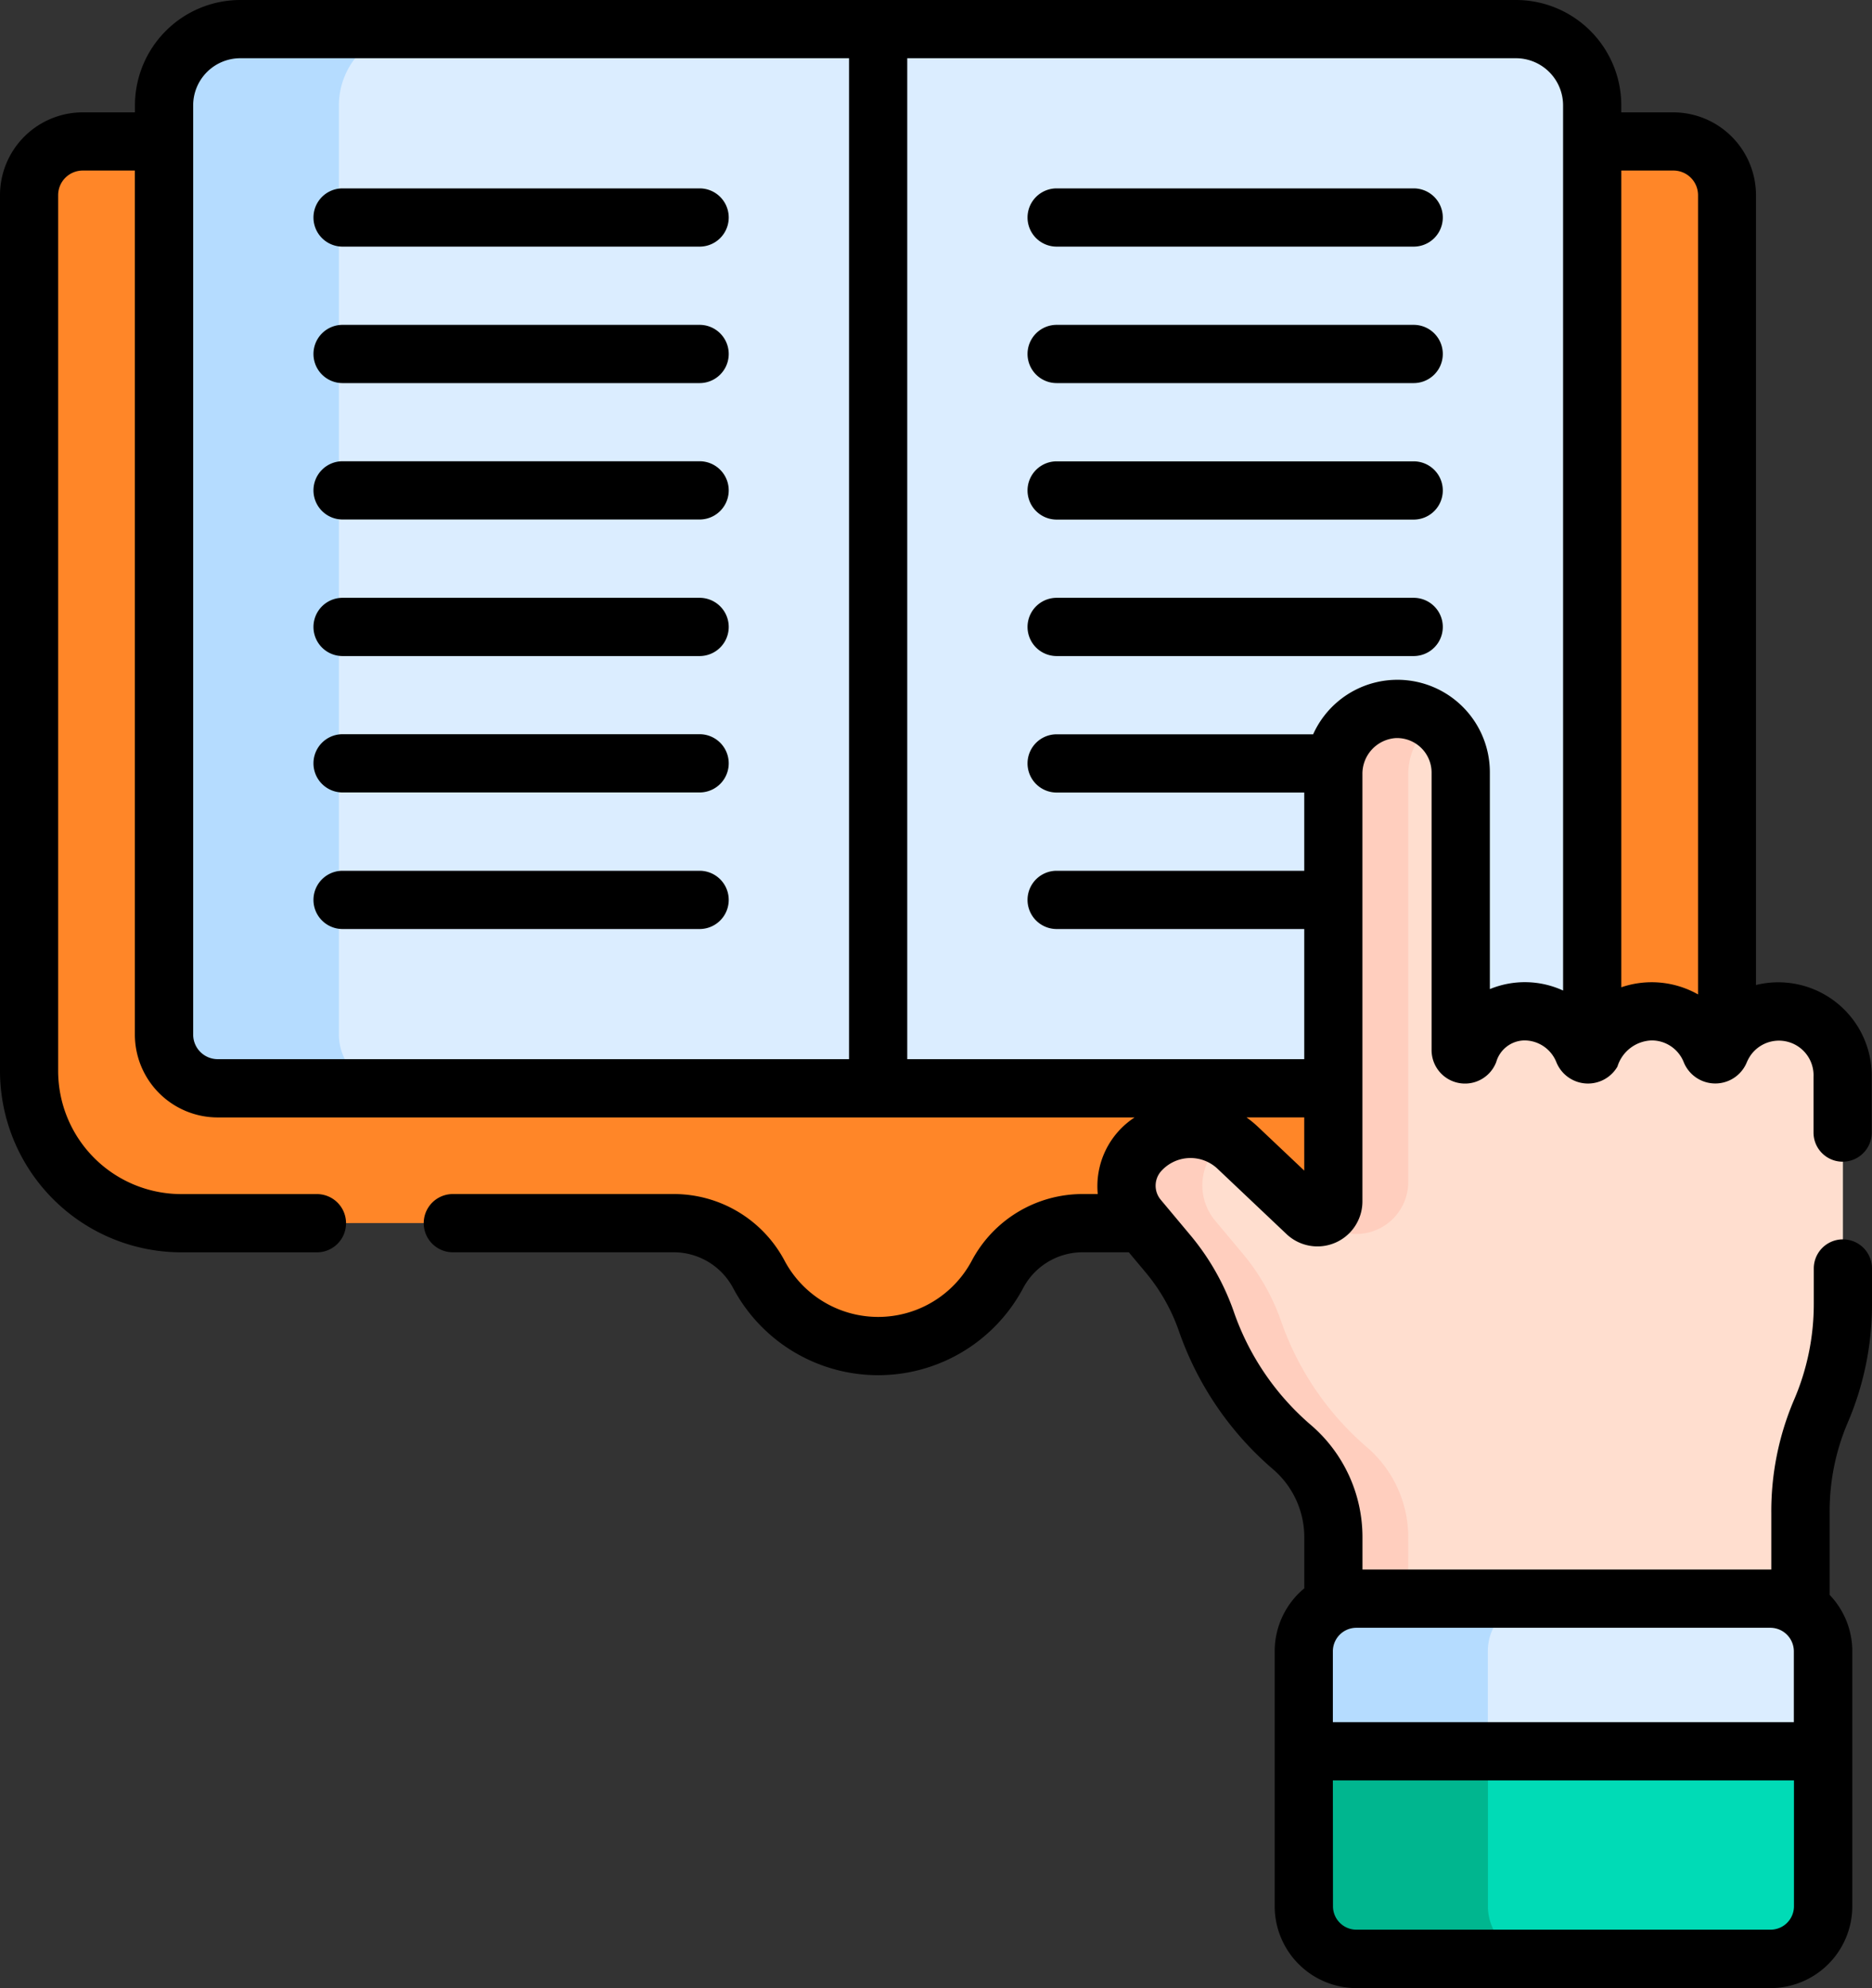 <svg xmlns="http://www.w3.org/2000/svg" width="80" height="84.929" viewBox="0 0 80 84.929">
  <rect x="0" y="0" width="80" height="84.929" fill="#333333" stroke="none"/>
  <g id="t4-p8" transform="translate(-14.856)">
    <g id="Group_96848" data-name="Group 96848" transform="translate(16.108 1.244)">
      <path id="Path_151463" data-name="Path 151463" d="M94.971,74.742V38.716a2.293,2.293,0,0,0-2.293-2.293H89.2l-2.739,1.625h-56.4l-1.894-1.625H24.7a2.293,2.293,0,0,0-2.293,2.293V76.131a6.5,6.5,0,0,0,6.5,6.5H49.952a4.124,4.124,0,0,1,3.637,2.189,5.777,5.777,0,0,0,10.2,0,4.124,4.124,0,0,1,3.637-2.189h2.556l8.161,3.013,17.694-6.715V76.175Z" transform="translate(-22.406 -31.625)" fill="#ff8628"/>
      <g id="Group_96845" data-name="Group 96845" transform="translate(0 4.798)" style="mix-blend-mode: multiply;isolation: isolate">
        <path id="Path_151464" data-name="Path 151464" d="M29.87,76.131V38.716a2.285,2.285,0,0,1,.122-.733l-1.819-1.561H24.7a2.293,2.293,0,0,0-2.293,2.293V76.131a6.5,6.5,0,0,0,6.5,6.5h7.464A6.5,6.5,0,0,1,29.87,76.131Z" transform="translate(-22.406 -36.423)" fill="#ff8628"/>
      </g>
      <path id="Path_151465" data-name="Path 151465" d="M150.538,7.5H124.522l-.422.281h-1.762l-.3-.281H103.1a3.256,3.256,0,0,0-3.256,3.256v39.7a2.293,2.293,0,0,0,2.293,2.293h19.9l.334-.273h1.845l.308.273h18.21l1.079.435,9.261-1.355.557-.526a2.284,2.284,0,0,0,.164-.848v-39.7A3.256,3.256,0,0,0,150.538,7.5Z" transform="translate(-86.996 -7.5)" fill="#dbedff"/>
      <g id="Group_96846" data-name="Group 96846" transform="translate(5.767 0)">
        <path id="Path_151466" data-name="Path 151466" d="M64.637,50.456v-39.7A3.256,3.256,0,0,1,67.893,7.5H60.429a3.256,3.256,0,0,0-3.256,3.256v39.7a2.293,2.293,0,0,0,2.293,2.293h7.464A2.293,2.293,0,0,1,64.637,50.456Z" transform="translate(-57.173 -7.501)" fill="#b5dcff"/>
      </g>
      <path id="Path_151467" data-name="Path 151467" d="M333.057,195.495A2.721,2.721,0,0,0,330.5,197.2a.211.211,0,0,1-.4,0,2.719,2.719,0,0,0-5.048,0,.214.214,0,0,1-.2.138h0a.214.214,0,0,1-.2-.138,2.72,2.72,0,0,0-2.524-1.708,2.493,2.493,0,0,0-2.365,1.725.184.184,0,0,1-.356-.063V185.3a2.722,2.722,0,0,0-2.815-2.72,2.769,2.769,0,0,0-2.629,2.792v18.25a.676.676,0,0,1-1.141.491l-2.95-2.792a2.928,2.928,0,0,0-4.239.226,2.173,2.173,0,0,0,0,2.8l1.238,1.481a9.276,9.276,0,0,1,1.651,2.887,12.512,12.512,0,0,0,3.641,5.376,5.075,5.075,0,0,1,1.8,3.866v2.858l.464.93h18.827l.67-.756v-4.045a10.929,10.929,0,0,1,.861-4.335,11.641,11.641,0,0,0,.954-4.615v-9.7A2.775,2.775,0,0,0,333.057,195.495Z" transform="translate(-258.233 -153.537)" fill="#ffdecf"/>
      <g id="Group_96847" data-name="Group 96847" transform="translate(46.897 29.041)">
        <path id="Path_151468" data-name="Path 151468" d="M354.468,204.4a2.226,2.226,0,0,0,3.757-1.617V185.371a2.829,2.829,0,0,1,1.134-2.266,2.708,2.708,0,0,0-1.7-.526,2.769,2.769,0,0,0-2.629,2.792v18.25a.675.675,0,0,1-.674.677Z" transform="translate(-346.192 -182.578)" fill="#ffcebe"/>
        <path id="Path_151469" data-name="Path 151469" d="M317.161,308.186a5.076,5.076,0,0,0-1.8-3.866,12.511,12.511,0,0,1-3.641-5.377,9.274,9.274,0,0,0-1.651-2.886l-1.149-1.374a2.349,2.349,0,0,1-.32-2.553c.311-.619.727-.772,1.19-.651a2.925,2.925,0,0,0-4.154.3,2.173,2.173,0,0,0,0,2.8l1.238,1.481a9.275,9.275,0,0,1,1.651,2.887,12.512,12.512,0,0,0,3.641,5.376,5.075,5.075,0,0,1,1.8,3.866v2.858l.464.93h3.193l-.464-.93Z" transform="translate(-305.128 -272.808)" fill="#ffcebe"/>
      </g>
      <path id="Path_151470" data-name="Path 151470" d="M411.2,446.572H398.782l-.884.652v6.764a2.306,2.306,0,0,0,1.614,2.192H410.03a2.255,2.255,0,0,0,2.248-2.248v-6.62Z" transform="translate(-335.613 -373.741)" fill="#00dbb6"/>
      <path id="Path_151471" data-name="Path 151471" d="M358.656,453.933v-6.62l1-.741H351.8l-1,.741v6.62a2.254,2.254,0,0,0,2.248,2.248H360.9A2.254,2.254,0,0,1,358.656,453.933Z" transform="translate(-296.322 -373.741)" fill="#00b68f"/>
      <path id="Path_151472" data-name="Path 151472" d="M410.054,411.7H399.691a2.3,2.3,0,0,0-1.764,2.228v4.3H412.3v-4.277A2.254,2.254,0,0,0,410.054,411.7Z" transform="translate(-335.637 -344.654)" fill="#dbedff"/>
      <path id="Path_151473" data-name="Path 151473" d="M360.9,411.7h-7.863a2.255,2.255,0,0,0-2.248,2.248v4.277h7.863v-4.277A2.254,2.254,0,0,1,360.9,411.7Z" transform="translate(-296.322 -344.654)" fill="#b5dcff"/>
    </g>
    <g id="Group_96849" data-name="Group 96849" transform="translate(14.856 0)">
      <path id="Path_151474" data-name="Path 151474" d="M79.642,0H25.123a4.505,4.505,0,0,0-4.5,4.5v.3h-2.23a3.541,3.541,0,0,0-3.537,3.537V45.749A7.756,7.756,0,0,0,22.6,53.5h5.8a1.244,1.244,0,0,0,0-2.488H22.6a5.265,5.265,0,0,1-5.259-5.259V8.335a1.051,1.051,0,0,1,1.049-1.049h2.23V44.2a3.541,3.541,0,0,0,3.537,3.537H63.344a3.506,3.506,0,0,0-1.575,3.273h-.649a5.359,5.359,0,0,0-4.735,2.848,4.532,4.532,0,0,1-8,0,5.359,5.359,0,0,0-4.735-2.848H34.208a1.244,1.244,0,1,0,0,2.488h9.439a2.876,2.876,0,0,1,2.54,1.53,7.02,7.02,0,0,0,12.393,0,2.876,2.876,0,0,1,2.54-1.53h1.975l.7.835a8.007,8.007,0,0,1,1.431,2.5,13.69,13.69,0,0,0,4.01,5.915,3.826,3.826,0,0,1,1.359,2.918v2.188a3.486,3.486,0,0,0-1.265,2.687v10.9a3.5,3.5,0,0,0,3.492,3.492h17.7a3.5,3.5,0,0,0,3.492-3.492v-10.9a3.477,3.477,0,0,0-.968-2.406V64.65a9.633,9.633,0,0,1,.759-3.842A12.812,12.812,0,0,0,94.856,55.7v-1.51a1.244,1.244,0,0,0-2.488,0V55.7a10.338,10.338,0,0,1-.852,4.122,12.1,12.1,0,0,0-.963,4.829v2.4H73.081V65.663a6.31,6.31,0,0,0-2.236-4.814,11.2,11.2,0,0,1-3.272-4.839A10.485,10.485,0,0,0,65.7,52.736l-1.238-1.48a.935.935,0,0,1-.01-1.194,1.682,1.682,0,0,1,2.437-.13l2.95,2.792a1.922,1.922,0,0,0,3.24-1.395V33.079a1.527,1.527,0,0,1,1.426-1.548,1.477,1.477,0,0,1,1.53,1.477V44.864a1.428,1.428,0,0,0,2.762.508,1.275,1.275,0,0,1,1.2-.925,1.471,1.471,0,0,1,1.369.927,1.457,1.457,0,0,0,2.611.192,1.585,1.585,0,0,1,1.463-1.119,1.471,1.471,0,0,1,1.369.927,1.455,1.455,0,0,0,2.7,0,1.837,1.837,0,0,1,.138-.258,1.48,1.48,0,0,1,2.71.888v2.38a1.244,1.244,0,1,0,2.488,0V46a3.993,3.993,0,0,0-4.947-3.92V8.335A3.541,3.541,0,0,0,86.372,4.8h-2.23V4.5a4.505,4.505,0,0,0-4.5-4.5ZM71.816,70.539a1.006,1.006,0,0,1,1-1h17.7a1.008,1.008,0,0,1,1,1v3.033H71.816Zm0,5.521H91.521v5.376a1,1,0,0,1-1,1h-17.7a1,1,0,0,1-1-1ZM51.139,45.248H24.16A1.05,1.05,0,0,1,23.111,44.2V4.5a2.014,2.014,0,0,1,2.012-2.012H51.139Zm19.454,4.761L68.6,48.124a4.768,4.768,0,0,0-.474-.388h2.466Zm11.062-7.693a3.921,3.921,0,0,0-3.13-.061V33.007a3.95,3.95,0,0,0-7.552-1.637H60.012a1.244,1.244,0,0,0,0,2.488H70.593V37.2H60.012a1.244,1.244,0,0,0,0,2.488H70.593v5.56H53.627V2.488H79.642A2.014,2.014,0,0,1,81.654,4.5Zm4.718-35.03a1.051,1.051,0,0,1,1.049,1.049V42.482a4.024,4.024,0,0,0-3.279-.305V7.286Z" transform="translate(-14.856 0)"/>
      <path id="Path_151475" data-name="Path 151475" d="M96.859,51.005h15.258a1.244,1.244,0,1,0,0-2.488H96.859a1.244,1.244,0,1,0,0,2.488Z" transform="translate(-82.219 -40.469)"/>
      <path id="Path_151476" data-name="Path 151476" d="M96.859,86.155h15.258a1.244,1.244,0,1,0,0-2.488H96.859a1.244,1.244,0,1,0,0,2.488Z" transform="translate(-82.219 -69.789)"/>
      <path id="Path_151477" data-name="Path 151477" d="M96.859,121.3h15.258a1.244,1.244,0,1,0,0-2.488H96.859a1.244,1.244,0,1,0,0,2.488Z" transform="translate(-82.219 -99.107)"/>
      <path id="Path_151478" data-name="Path 151478" d="M96.859,156.454h15.258a1.244,1.244,0,1,0,0-2.488H96.859a1.244,1.244,0,1,0,0,2.488Z" transform="translate(-82.219 -128.427)"/>
      <path id="Path_151479" data-name="Path 151479" d="M96.859,191.6h15.258a1.244,1.244,0,0,0,0-2.488H96.859a1.244,1.244,0,0,0,0,2.488Z" transform="translate(-82.219 -157.746)"/>
      <path id="Path_151480" data-name="Path 151480" d="M96.859,226.754h15.258a1.244,1.244,0,1,0,0-2.488H96.859a1.244,1.244,0,1,0,0,2.488Z" transform="translate(-82.219 -187.066)"/>
      <path id="Path_151481" data-name="Path 151481" d="M296.084,48.517H280.826a1.244,1.244,0,1,0,0,2.488h15.258a1.244,1.244,0,0,0,0-2.488Z" transform="translate(-235.67 -40.469)"/>
      <path id="Path_151482" data-name="Path 151482" d="M296.084,83.667H280.826a1.244,1.244,0,1,0,0,2.488h15.258a1.244,1.244,0,0,0,0-2.488Z" transform="translate(-235.67 -69.789)"/>
      <path id="Path_151483" data-name="Path 151483" d="M296.084,118.816H280.826a1.244,1.244,0,1,0,0,2.488h15.258a1.244,1.244,0,0,0,0-2.488Z" transform="translate(-235.67 -99.107)"/>
      <path id="Path_151484" data-name="Path 151484" d="M296.084,153.966H280.826a1.244,1.244,0,1,0,0,2.488h15.258a1.244,1.244,0,0,0,0-2.488Z" transform="translate(-235.67 -128.427)"/>
    </g>
  </g>
</svg>
